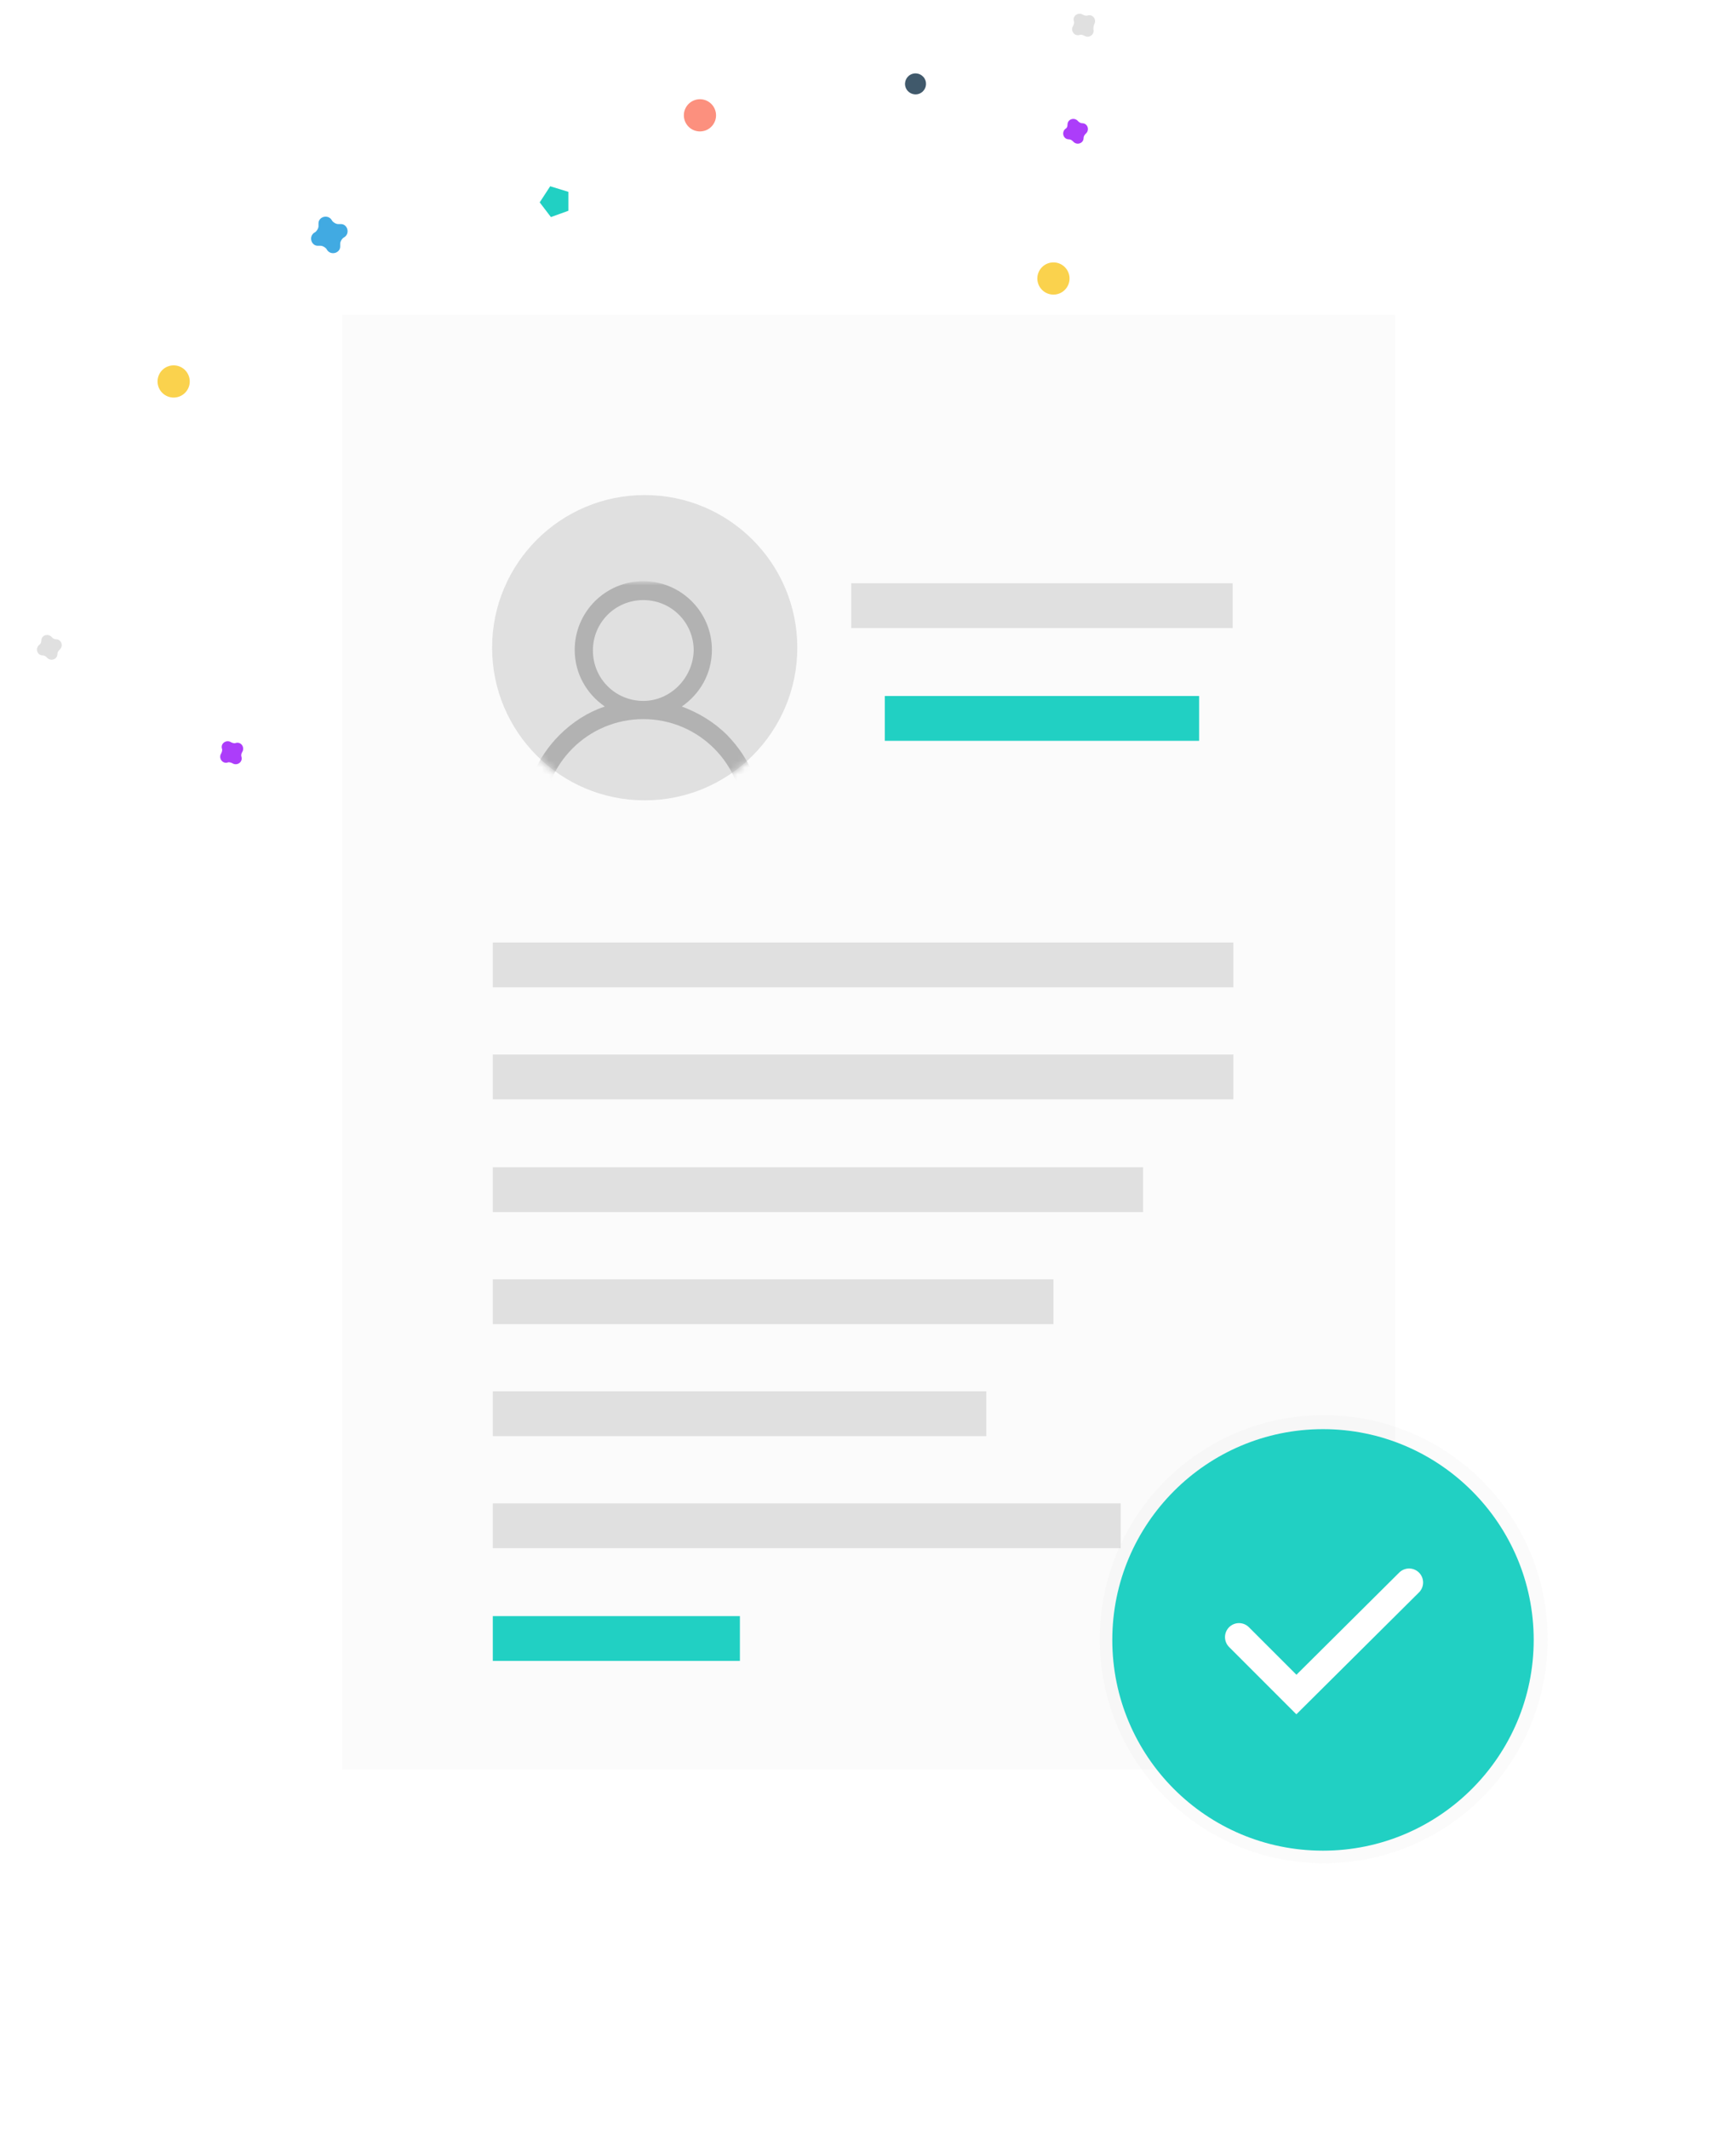 <svg xmlns="http://www.w3.org/2000/svg" xmlns:xlink="http://www.w3.org/1999/xlink" version="1.1" style="enable-background:new 0 0 248 304;" xml:space="preserve" width="248" height="304"><rect id="backgroundrect" width="100%" height="100%" x="0" y="0" fill="none" stroke="none"/>
<style type="text/css">
	.st0{opacity:0.5;}
	.st1{opacity:0.5;fill:url(#SVGID_1_);enable-background:new    ;}
	.st2{fill:#FFFFFF;}
	.st3{fill:#E0E0E0;}
	.st4{fill:#21D0C3;}
	.st5{opacity:0.5;fill:url(#SVGID_2_);enable-background:new    ;}
	.st6{fill:none;stroke:#FFFFFF;stroke-width:4;stroke-linecap:round;}
	.st7{fill:#41AAE2;filter:url(#Adobe_OpacityMaskFilter);}
	.st8{mask:url(#mask0);}
	.st9{fill:#B2B2B2;}
	.st10{fill:#FC907E;}
	.st11{fill:#40596B;}
	.st12{fill:#AC3DFA;}
	.st13{fill:#FAD24D;}
	.st14{fill:#41AAE2;}
</style>















<defs>
	<filter id="Adobe_OpacityMaskFilter" filterUnits="userSpaceOnUse" x="74.9" y="83.1" width="34" height="34">
		<feColorMatrix type="matrix" values="1 0 0 0 0  0 1 0 0 0  0 0 1 0 0  0 0 0 1 0"/>
	</filter>
</defs>
<mask maskUnits="userSpaceOnUse" x="74.9" y="83.1" width="34" height="34" id="mask0">
	<circle class="st7" cx="92.1" cy="92.5" r="21.8" id="svg_1"/>
</mask>
















<g class="currentLayer" style=""><title>Layer 1</title><g class="st0" id="svg_2">
	
		<linearGradient id="SVGID_1_" gradientUnits="userSpaceOnUse" x1="124.092" y1="-147824" x2="124.092" y2="-34113.602" gradientTransform="matrix(1 0 0 -1 0 306)">
		<stop offset="0" style="stop-color:#808080;stop-opacity:0.25"/>
		<stop offset="0.54" style="stop-color:#808080;stop-opacity:0.12"/>
		<stop offset="1" style="stop-color:#808080;stop-opacity:0.1"/>
	</linearGradient>
	<path class="st1" d="M199.3,45H48.9v207.7h150.4V45z" id="svg_3"/>
</g><g id="svg_4" class="" stroke="#ffffff" stroke-opacity="1" opacity="0">
	<path class="st2" d="M194.9,45H48.4v203.1h146.5V45z" id="svg_5" stroke="#ffffff" stroke-opacity="1" opacity="0"/>
</g><path class="st3" d="M176.1,134.6H70.4v6.4h105.8V134.6z" id="svg_6"/><path class="st3" d="M176.1,150.6H70.4v6.4h105.8V150.6z" id="svg_7"/><path class="st3" d="M176.1,83.3h-54.5v6.4h54.5V83.3z" id="svg_8"/><path class="st4" d="M171.3,99.4h-44.9v6.4h44.9V99.4z" id="svg_9"/><path class="st3" d="M163.3,166.7H70.4v6.4h92.9V166.7z" id="svg_10"/><path class="st3" d="M150.5,182.7H70.4v6.4h80.1V182.7z" id="svg_11"/><path class="st3" d="M140.9,198.7H70.4v6.4h70.5V198.7z" id="svg_12"/><path class="st3" d="M160.1,214.7H70.4v6.4h89.7V214.7z" id="svg_13"/><path class="st4" d="M105.6,230.8H70.4v6.4h35.3V230.8z" id="svg_14"/><g class="st0" id="svg_15">
	
		<linearGradient id="SVGID_2_" gradientUnits="userSpaceOnUse" x1="189.127" y1="-47805.898" x2="189.127" y2="-36995.199" gradientTransform="matrix(1 0 0 -1 0 306)">
		<stop offset="0" style="stop-color:#808080;stop-opacity:0.25"/>
		<stop offset="0.54" style="stop-color:#808080;stop-opacity:0.12"/>
		<stop offset="1" style="stop-color:#808080;stop-opacity:0.1"/>
	</linearGradient>
	<path class="st5" d="M189.1,266.1c17.7,0,32-14.3,32-32c0-17.7-14.3-32-32-32c-17.7,0-32,14.3-32,32   C157.1,251.7,171.4,266.1,189.1,266.1z" id="svg_16"/>
</g><path class="st4" d="M189,264.3c16.6,0,30.1-13.5,30.1-30.1s-13.5-30.1-30.1-30.1c-16.6,0-30.1,13.5-30.1,30.1  S172.3,264.3,189,264.3z" id="svg_17"/><path class="st6" d="M177,233.8l8.2,8.2l16.1-16" id="svg_18"/><circle class="st3" cx="92.1" cy="92.5" r="21.8" id="svg_19"/><g class="st8" id="svg_20">
	<path class="st9" d="M103.9,105c-1.9-1.9-4.1-3.2-6.5-4.1c2.6-1.8,4.3-4.7,4.3-8.1c0-5.4-4.4-9.8-9.8-9.8c-5.4,0-9.8,4.4-9.8,9.8   c0,3.4,1.7,6.3,4.3,8.1c-2.4,0.8-4.6,2.2-6.5,4.1c-3.2,3.2-5,7.5-5,12h2.7c0-7.9,6.4-14.3,14.3-14.3s14.3,6.4,14.3,14.3h2.7   C108.9,112.5,107.1,108.3,103.9,105z M91.9,100.1c-4,0-7.2-3.2-7.2-7.2c0-4,3.2-7.2,7.2-7.2c4,0,7.2,3.2,7.2,7.2   C99,96.8,95.8,100.1,91.9,100.1z" id="svg_21"/>
</g><path class="st10" d="M86.6,118.5" id="svg_22"/><path class="st10" d="M82.8,121.1" id="svg_23"/><path class="st11" d="M56.5,135" id="svg_24"/><path class="st11" d="M54,136.7" id="svg_25"/><path class="st12" d="M34.5,108.1c0.2,0.8-0.7,1.3-1.3,0.9c-0.2-0.1-0.5-0.2-0.7-0.1c-0.8,0.2-1.3-0.7-0.9-1.3  c0.1-0.2,0.2-0.5,0.1-0.7c-0.2-0.8,0.7-1.3,1.3-0.9c0.2,0.1,0.5,0.2,0.7,0.1c0.8-0.2,1.3,0.7,0.9,1.3  C34.5,107.6,34.4,107.8,34.5,108.1z" id="svg_26"/><path class="st3" d="M156.2,4.2c0.2,0.8-0.7,1.3-1.3,0.9c-0.2-0.1-0.5-0.2-0.7-0.1c-0.8,0.2-1.3-0.7-0.9-1.3  c0.1-0.2,0.2-0.5,0.1-0.7c-0.2-0.8,0.7-1.3,1.3-0.9c0.2,0.1,0.5,0.2,0.7,0.1c0.8-0.2,1.3,0.7,0.9,1.3C156.2,3.8,156.2,4,156.2,4.2z" id="svg_27"/><rect x="147.7" y="29.2" class="st2" width="14.2" height="8" id="svg_28"/><ellipse transform="matrix(0.946,-0.324,0.324,0.946,-16.312,10.956) " class="st13" cx="24.8" cy="54.5" rx="2.3" ry="2.3" id="svg_29"/><ellipse transform="matrix(0.946,-0.324,0.324,0.946,0.047,33.262) " class="st10" cx="100" cy="16.5" rx="2.3" ry="2.3" id="svg_30"/><ellipse transform="matrix(0.946,-0.324,0.324,0.946,3.164,43.007) " class="st11" cx="130.8" cy="12" rx="1.5" ry="1.5" id="svg_31"/><path class="st14" d="M45.5,31.9c0-0.9,1.2-1.3,1.8-0.6l0.2,0.3c0.2,0.2,0.5,0.4,0.8,0.4l0.4,0c0.9,0,1.3,1.2,0.6,1.8l-0.3,0.2  c-0.2,0.2-0.4,0.5-0.4,0.8l0,0.4c0,0.9-1.2,1.3-1.8,0.6l-0.2-0.3c-0.2-0.2-0.5-0.4-0.8-0.4l-0.4,0c-0.9,0-1.3-1.2-0.6-1.8l0.3-0.2  c0.2-0.2,0.4-0.5,0.4-0.8L45.5,31.9z" id="svg_32"/><path class="st12" d="M152.5,17.8c0-0.8,1-1.1,1.5-0.5c0.2,0.2,0.4,0.3,0.6,0.3c0.8,0,1.1,1,0.5,1.5c-0.2,0.2-0.3,0.4-0.3,0.6  c0,0.8-1,1.1-1.5,0.5c-0.2-0.2-0.4-0.3-0.6-0.3c-0.8,0-1.1-1-0.5-1.5C152.4,18.3,152.5,18.1,152.5,17.8z" id="svg_33"/><path class="st3" d="M5.9,91.5c0-0.8,1-1.1,1.5-0.5c0.2,0.2,0.4,0.3,0.6,0.3c0.8,0,1.1,1,0.5,1.5c-0.2,0.2-0.3,0.4-0.3,0.6  c0,0.8-1,1.1-1.5,0.5c-0.2-0.2-0.4-0.3-0.6-0.3c-0.8,0-1.1-1-0.5-1.5C5.8,92,5.9,91.7,5.9,91.5z" id="svg_34"/><path class="st4" d="M78.6,26.6l2.6,0.8l0,2.7l-2.5,0.9l-1.6-2.1L78.6,26.6z" id="svg_35"/><ellipse transform="matrix(0.946,-0.324,0.324,0.946,-4.777,50.885) " class="st13" cx="150.5" cy="39.8" rx="2.3" ry="2.3" id="svg_36"/></g></svg>